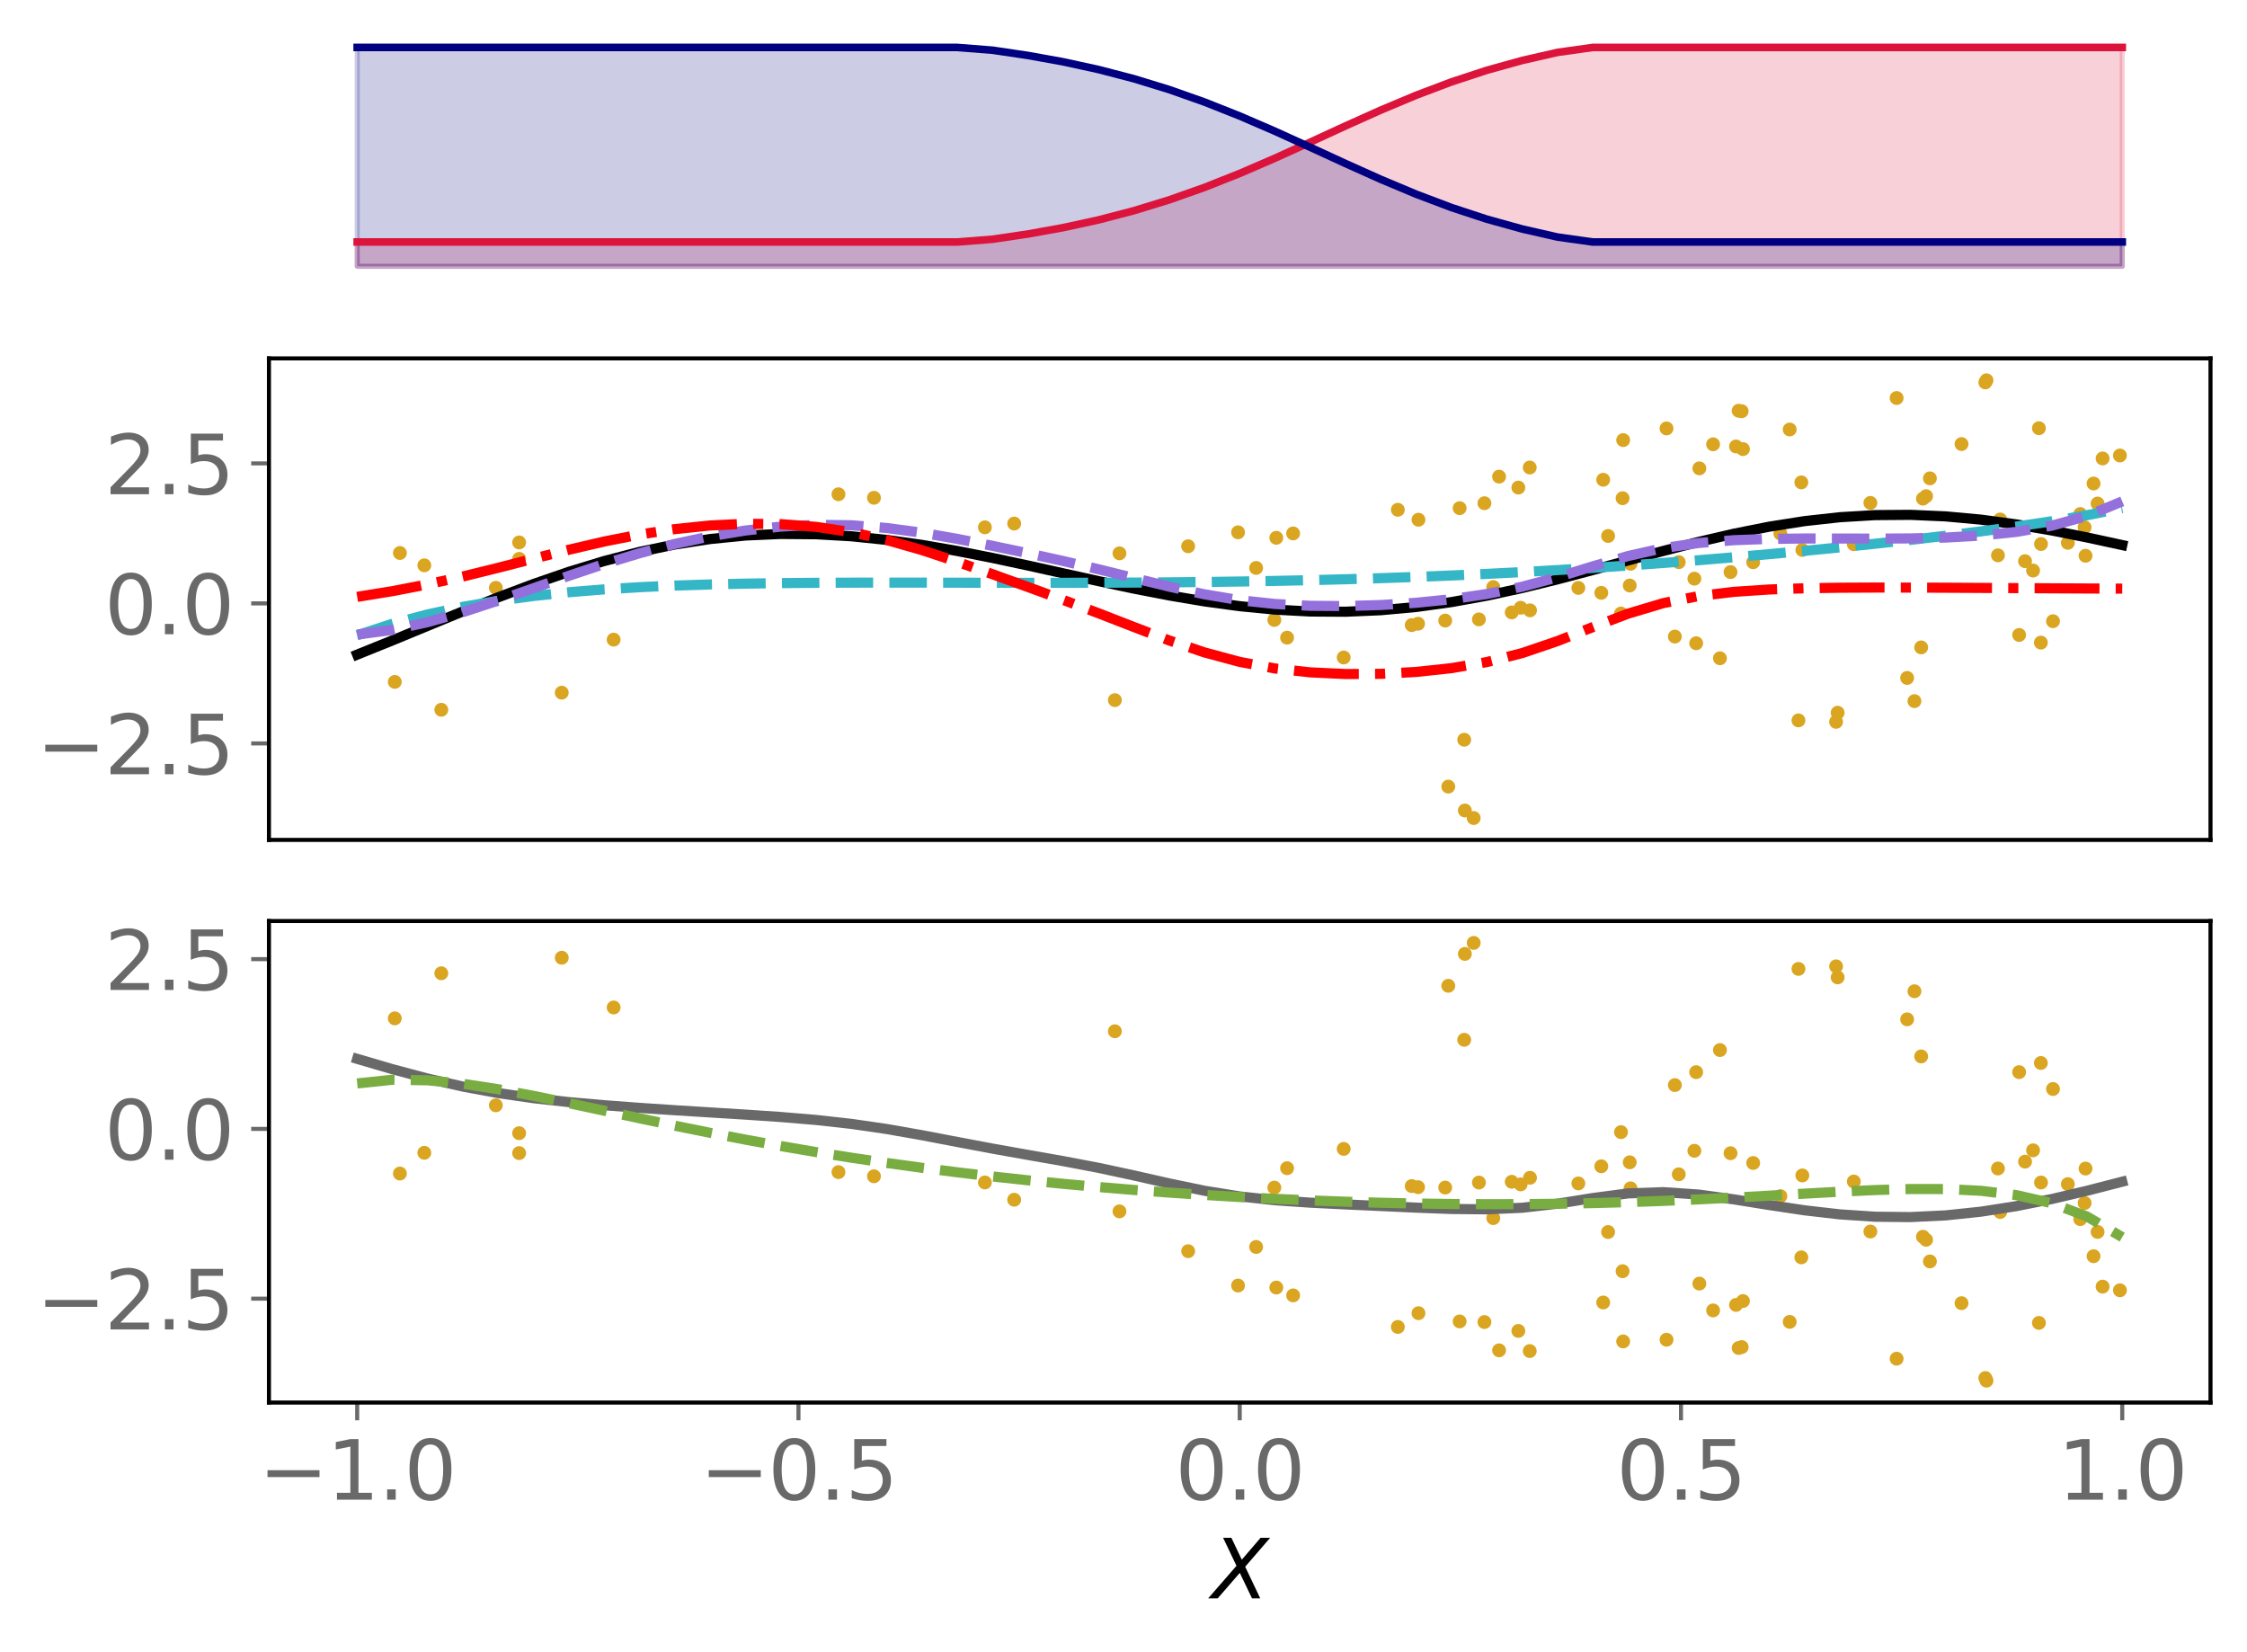 <?xml version="1.0" encoding="utf-8" standalone="no"?>
<!DOCTYPE svg PUBLIC "-//W3C//DTD SVG 1.1//EN"
  "http://www.w3.org/Graphics/SVG/1.1/DTD/svg11.dtd">
<svg xmlns:xlink="http://www.w3.org/1999/xlink" width="443.262pt" height="325.85pt" viewBox="0 0 443.262 325.85" xmlns="http://www.w3.org/2000/svg" version="1.1">
 <defs>
  <style type="text/css">*{stroke-linejoin: round; stroke-linecap: butt}</style>
 </defs>
 <g id="figure_1">
  <g id="patch_1">
   <path d="M 0 325.85 
L 443.262 325.85 
L 443.262 0 
L 0 0 
z
" style="fill: #ffffff"/>
  </g>
  <g id="axes_1">
   <g id="patch_2">
    <path d="M 53.053 54.696 
L 436.062 54.696 
L 436.062 7.2 
L 53.053 7.2 
z
" style="fill: #ffffff"/>
   </g>
   <g id="PolyCollection_1">
    <defs>
     <path id="mbc6ccaf69f" d="M 70.462 -273.313 
L 70.462 -278.11 
L 77.426 -278.11 
L 84.39 -278.11 
L 91.353 -278.11 
L 98.317 -278.11 
L 105.281 -278.11 
L 112.245 -278.11 
L 119.209 -278.11 
L 126.173 -278.11 
L 133.136 -278.11 
L 140.1 -278.11 
L 147.064 -278.11 
L 154.028 -278.11 
L 160.992 -278.11 
L 167.956 -278.11 
L 174.919 -278.11 
L 181.883 -278.11 
L 188.847 -278.11 
L 195.811 -278.658 
L 202.775 -279.69 
L 209.738 -280.947 
L 216.702 -282.466 
L 223.666 -284.281 
L 230.63 -286.416 
L 237.594 -288.875 
L 244.558 -291.638 
L 251.521 -294.647 
L 258.485 -297.813 
L 265.449 -301.02 
L 272.413 -304.142 
L 279.377 -307.064 
L 286.34 -309.696 
L 293.304 -311.987 
L 300.268 -313.921 
L 307.232 -315.512 
L 314.196 -316.491 
L 321.159 -316.491 
L 328.123 -316.491 
L 335.087 -316.491 
L 342.051 -316.491 
L 349.015 -316.491 
L 355.979 -316.491 
L 362.942 -316.491 
L 369.906 -316.491 
L 376.87 -316.491 
L 383.834 -316.491 
L 390.798 -316.491 
L 397.762 -316.491 
L 404.725 -316.491 
L 411.689 -316.491 
L 418.653 -316.491 
L 418.653 -273.313 
L 418.653 -273.313 
L 411.689 -273.313 
L 404.725 -273.313 
L 397.762 -273.313 
L 390.798 -273.313 
L 383.834 -273.313 
L 376.87 -273.313 
L 369.906 -273.313 
L 362.942 -273.313 
L 355.979 -273.313 
L 349.015 -273.313 
L 342.051 -273.313 
L 335.087 -273.313 
L 328.123 -273.313 
L 321.159 -273.313 
L 314.196 -273.313 
L 307.232 -273.313 
L 300.268 -273.313 
L 293.304 -273.313 
L 286.34 -273.313 
L 279.377 -273.313 
L 272.413 -273.313 
L 265.449 -273.313 
L 258.485 -273.313 
L 251.521 -273.313 
L 244.558 -273.313 
L 237.594 -273.313 
L 230.63 -273.313 
L 223.666 -273.313 
L 216.702 -273.313 
L 209.738 -273.313 
L 202.775 -273.313 
L 195.811 -273.313 
L 188.847 -273.313 
L 181.883 -273.313 
L 174.919 -273.313 
L 167.956 -273.313 
L 160.992 -273.313 
L 154.028 -273.313 
L 147.064 -273.313 
L 140.1 -273.313 
L 133.136 -273.313 
L 126.173 -273.313 
L 119.209 -273.313 
L 112.245 -273.313 
L 105.281 -273.313 
L 98.317 -273.313 
L 91.353 -273.313 
L 84.39 -273.313 
L 77.426 -273.313 
L 70.462 -273.313 
z
" style="stroke: #dc143c; stroke-opacity: 0.2"/>
    </defs>
    <g clip-path="url(#p973a7cc27e)">
     <use xlink:href="#mbc6ccaf69f" x="0" y="325.85" style="fill: #dc143c; fill-opacity: 0.2; stroke: #dc143c; stroke-opacity: 0.2"/>
    </g>
   </g>
   <g id="PolyCollection_2">
    <defs>
     <path id="me3314b5af0" d="M 70.462 -273.313 
L 70.462 -316.491 
L 77.426 -316.491 
L 84.39 -316.491 
L 91.353 -316.491 
L 98.317 -316.491 
L 105.281 -316.491 
L 112.245 -316.491 
L 119.209 -316.491 
L 126.173 -316.491 
L 133.136 -316.491 
L 140.1 -316.491 
L 147.064 -316.491 
L 154.028 -316.491 
L 160.992 -316.491 
L 167.956 -316.491 
L 174.919 -316.491 
L 181.883 -316.491 
L 188.847 -316.491 
L 195.811 -315.943 
L 202.775 -314.911 
L 209.738 -313.655 
L 216.702 -312.136 
L 223.666 -310.321 
L 230.63 -308.186 
L 237.594 -305.726 
L 244.558 -302.964 
L 251.521 -299.955 
L 258.485 -296.788 
L 265.449 -293.582 
L 272.413 -290.459 
L 279.377 -287.538 
L 286.34 -284.905 
L 293.304 -282.614 
L 300.268 -280.681 
L 307.232 -279.09 
L 314.196 -278.11 
L 321.159 -278.11 
L 328.123 -278.11 
L 335.087 -278.11 
L 342.051 -278.11 
L 349.015 -278.11 
L 355.979 -278.11 
L 362.942 -278.11 
L 369.906 -278.11 
L 376.87 -278.11 
L 383.834 -278.11 
L 390.798 -278.11 
L 397.762 -278.11 
L 404.725 -278.11 
L 411.689 -278.11 
L 418.653 -278.11 
L 418.653 -273.313 
L 418.653 -273.313 
L 411.689 -273.313 
L 404.725 -273.313 
L 397.762 -273.313 
L 390.798 -273.313 
L 383.834 -273.313 
L 376.87 -273.313 
L 369.906 -273.313 
L 362.942 -273.313 
L 355.979 -273.313 
L 349.015 -273.313 
L 342.051 -273.313 
L 335.087 -273.313 
L 328.123 -273.313 
L 321.159 -273.313 
L 314.196 -273.313 
L 307.232 -273.313 
L 300.268 -273.313 
L 293.304 -273.313 
L 286.34 -273.313 
L 279.377 -273.313 
L 272.413 -273.313 
L 265.449 -273.313 
L 258.485 -273.313 
L 251.521 -273.313 
L 244.558 -273.313 
L 237.594 -273.313 
L 230.63 -273.313 
L 223.666 -273.313 
L 216.702 -273.313 
L 209.738 -273.313 
L 202.775 -273.313 
L 195.811 -273.313 
L 188.847 -273.313 
L 181.883 -273.313 
L 174.919 -273.313 
L 167.956 -273.313 
L 160.992 -273.313 
L 154.028 -273.313 
L 147.064 -273.313 
L 140.1 -273.313 
L 133.136 -273.313 
L 126.173 -273.313 
L 119.209 -273.313 
L 112.245 -273.313 
L 105.281 -273.313 
L 98.317 -273.313 
L 91.353 -273.313 
L 84.39 -273.313 
L 77.426 -273.313 
L 70.462 -273.313 
z
" style="stroke: #000080; stroke-opacity: 0.2"/>
    </defs>
    <g clip-path="url(#p973a7cc27e)">
     <use xlink:href="#me3314b5af0" x="0" y="325.85" style="fill: #000080; fill-opacity: 0.2; stroke: #000080; stroke-opacity: 0.2"/>
    </g>
   </g>
   <g id="matplotlib.axis_1"/>
   <g id="matplotlib.axis_2"/>
   <g id="line2d_1">
    <path d="M 70.462 47.74 
L 77.426 47.74 
L 84.39 47.74 
L 91.353 47.74 
L 98.317 47.74 
L 105.281 47.74 
L 112.245 47.74 
L 119.209 47.74 
L 126.173 47.74 
L 133.136 47.74 
L 140.1 47.74 
L 147.064 47.74 
L 154.028 47.74 
L 160.992 47.74 
L 167.956 47.74 
L 174.919 47.74 
L 181.883 47.74 
L 188.847 47.74 
L 195.811 47.192 
L 202.775 46.16 
L 209.738 44.903 
L 216.702 43.384 
L 223.666 41.569 
L 230.63 39.434 
L 237.594 36.975 
L 244.558 34.212 
L 251.521 31.203 
L 258.485 28.037 
L 265.449 24.83 
L 272.413 21.708 
L 279.377 18.786 
L 286.34 16.154 
L 293.304 13.863 
L 300.268 11.929 
L 307.232 10.338 
L 314.196 9.359 
L 321.159 9.359 
L 328.123 9.359 
L 335.087 9.359 
L 342.051 9.359 
L 349.015 9.359 
L 355.979 9.359 
L 362.942 9.359 
L 369.906 9.359 
L 376.87 9.359 
L 383.834 9.359 
L 390.798 9.359 
L 397.762 9.359 
L 404.725 9.359 
L 411.689 9.359 
L 418.653 9.359 
" clip-path="url(#p973a7cc27e)" style="fill: none; stroke: #dc143c; stroke-width: 1.5; stroke-linecap: square"/>
   </g>
   <g id="line2d_2">
    <path d="M 70.462 9.359 
L 77.426 9.359 
L 84.39 9.359 
L 91.353 9.359 
L 98.317 9.359 
L 105.281 9.359 
L 112.245 9.359 
L 119.209 9.359 
L 126.173 9.359 
L 133.136 9.359 
L 140.1 9.359 
L 147.064 9.359 
L 154.028 9.359 
L 160.992 9.359 
L 167.956 9.359 
L 174.919 9.359 
L 181.883 9.359 
L 188.847 9.359 
L 195.811 9.907 
L 202.775 10.939 
L 209.738 12.195 
L 216.702 13.714 
L 223.666 15.529 
L 230.63 17.664 
L 237.594 20.124 
L 244.558 22.886 
L 251.521 25.895 
L 258.485 29.062 
L 265.449 32.268 
L 272.413 35.391 
L 279.377 38.312 
L 286.34 40.945 
L 293.304 43.236 
L 300.268 45.169 
L 307.232 46.76 
L 314.196 47.74 
L 321.159 47.74 
L 328.123 47.74 
L 335.087 47.74 
L 342.051 47.74 
L 349.015 47.74 
L 355.979 47.74 
L 362.942 47.74 
L 369.906 47.74 
L 376.87 47.74 
L 383.834 47.74 
L 390.798 47.74 
L 397.762 47.74 
L 404.725 47.74 
L 411.689 47.74 
L 418.653 47.74 
" clip-path="url(#p973a7cc27e)" style="fill: none; stroke: #000080; stroke-width: 1.5; stroke-linecap: square"/>
   </g>
  </g>
  <g id="axes_2">
   <g id="patch_3">
    <path d="M 53.053 165.688 
L 436.062 165.688 
L 436.062 70.696 
L 53.053 70.696 
z
" style="fill: #ffffff"/>
   </g>
   <g id="PathCollection_1">
    <defs>
     <path id="m25619e56e5" d="M 0 0.866 
C 0.23 0.866 0.45 0.775 0.612 0.612 
C 0.775 0.45 0.866 0.23 0.866 0 
C 0.866 -0.23 0.775 -0.45 0.612 -0.612 
C 0.45 -0.775 0.23 -0.866 0 -0.866 
C -0.23 -0.866 -0.45 -0.775 -0.612 -0.612 
C -0.775 -0.45 -0.866 -0.23 -0.866 0 
C -0.866 0.23 -0.775 0.45 -0.612 0.612 
C -0.45 0.775 -0.23 0.866 0 0.866 
z
" style="stroke: #daa520"/>
    </defs>
    <g clip-path="url(#pede94702d0)">
     <use xlink:href="#m25619e56e5" x="343.833" y="88.59" style="fill: #daa520; stroke: #daa520"/>
     <use xlink:href="#m25619e56e5" x="295.721" y="94.024" style="fill: #daa520; stroke: #daa520"/>
     <use xlink:href="#m25619e56e5" x="288.842" y="145.927" style="fill: #daa520; stroke: #daa520"/>
     <use xlink:href="#m25619e56e5" x="341.378" y="112.851" style="fill: #daa520; stroke: #daa520"/>
     <use xlink:href="#m25619e56e5" x="321.494" y="115.505" style="fill: #daa520; stroke: #daa520"/>
     <use xlink:href="#m25619e56e5" x="334.245" y="114.153" style="fill: #daa520; stroke: #daa520"/>
     <use xlink:href="#m25619e56e5" x="251.774" y="106.09" style="fill: #daa520; stroke: #daa520"/>
     <use xlink:href="#m25619e56e5" x="362.202" y="142.397" style="fill: #daa520; stroke: #daa520"/>
     <use xlink:href="#m25619e56e5" x="102.41" y="110.246" style="fill: #daa520; stroke: #daa520"/>
     <use xlink:href="#m25619e56e5" x="355.543" y="108.485" style="fill: #daa520; stroke: #daa520"/>
     <use xlink:href="#m25619e56e5" x="374.144" y="78.515" style="fill: #daa520; stroke: #daa520"/>
     <use xlink:href="#m25619e56e5" x="380.709" y="94.361" style="fill: #daa520; stroke: #daa520"/>
     <use xlink:href="#m25619e56e5" x="402.627" y="107.318" style="fill: #daa520; stroke: #daa520"/>
     <use xlink:href="#m25619e56e5" x="335.231" y="92.388" style="fill: #daa520; stroke: #daa520"/>
     <use xlink:href="#m25619e56e5" x="365.695" y="107.354" style="fill: #daa520; stroke: #daa520"/>
     <use xlink:href="#m25619e56e5" x="339.286" y="129.853" style="fill: #daa520; stroke: #daa520"/>
     <use xlink:href="#m25619e56e5" x="278.487" y="123.313" style="fill: #daa520; stroke: #daa520"/>
     <use xlink:href="#m25619e56e5" x="172.409" y="98.198" style="fill: #daa520; stroke: #daa520"/>
     <use xlink:href="#m25619e56e5" x="394.132" y="109.55" style="fill: #daa520; stroke: #daa520"/>
     <use xlink:href="#m25619e56e5" x="345.846" y="110.914" style="fill: #daa520; stroke: #daa520"/>
     <use xlink:href="#m25619e56e5" x="110.816" y="136.642" style="fill: #daa520; stroke: #daa520"/>
     <use xlink:href="#m25619e56e5" x="376.217" y="133.734" style="fill: #daa520; stroke: #daa520"/>
     <use xlink:href="#m25619e56e5" x="362.508" y="140.598" style="fill: #daa520; stroke: #daa520"/>
     <use xlink:href="#m25619e56e5" x="413.788" y="99.334" style="fill: #daa520; stroke: #daa520"/>
     <use xlink:href="#m25619e56e5" x="77.88" y="134.515" style="fill: #daa520; stroke: #daa520"/>
     <use xlink:href="#m25619e56e5" x="320.083" y="98.28" style="fill: #daa520; stroke: #daa520"/>
     <use xlink:href="#m25619e56e5" x="402.598" y="126.766" style="fill: #daa520; stroke: #daa520"/>
     <use xlink:href="#m25619e56e5" x="315.886" y="116.946" style="fill: #daa520; stroke: #daa520"/>
     <use xlink:href="#m25619e56e5" x="285.094" y="122.42" style="fill: #daa520; stroke: #daa520"/>
     <use xlink:href="#m25619e56e5" x="368.966" y="99.205" style="fill: #daa520; stroke: #daa520"/>
     <use xlink:href="#m25619e56e5" x="299.521" y="96.182" style="fill: #daa520; stroke: #daa520"/>
     <use xlink:href="#m25619e56e5" x="279.738" y="123.04" style="fill: #daa520; stroke: #daa520"/>
     <use xlink:href="#m25619e56e5" x="328.751" y="84.516" style="fill: #daa520; stroke: #daa520"/>
     <use xlink:href="#m25619e56e5" x="337.939" y="87.646" style="fill: #daa520; stroke: #daa520"/>
     <use xlink:href="#m25619e56e5" x="334.6" y="126.891" style="fill: #daa520; stroke: #daa520"/>
     <use xlink:href="#m25619e56e5" x="402.215" y="84.473" style="fill: #daa520; stroke: #daa520"/>
     <use xlink:href="#m25619e56e5" x="343.581" y="81.121" style="fill: #daa520; stroke: #daa520"/>
     <use xlink:href="#m25619e56e5" x="342.462" y="88.072" style="fill: #daa520; stroke: #daa520"/>
     <use xlink:href="#m25619e56e5" x="379.336" y="98.368" style="fill: #daa520; stroke: #daa520"/>
     <use xlink:href="#m25619e56e5" x="351.212" y="105.248" style="fill: #daa520; stroke: #daa520"/>
     <use xlink:href="#m25619e56e5" x="234.384" y="107.761" style="fill: #daa520; stroke: #daa520"/>
     <use xlink:href="#m25619e56e5" x="253.901" y="125.789" style="fill: #daa520; stroke: #daa520"/>
     <use xlink:href="#m25619e56e5" x="414.775" y="90.437" style="fill: #daa520; stroke: #daa520"/>
     <use xlink:href="#m25619e56e5" x="255.093" y="105.229" style="fill: #daa520; stroke: #daa520"/>
     <use xlink:href="#m25619e56e5" x="342.978" y="81.023" style="fill: #daa520; stroke: #daa520"/>
     <use xlink:href="#m25619e56e5" x="83.703" y="111.52" style="fill: #daa520; stroke: #daa520"/>
     <use xlink:href="#m25619e56e5" x="200.067" y="103.284" style="fill: #daa520; stroke: #daa520"/>
     <use xlink:href="#m25619e56e5" x="220.836" y="109.156" style="fill: #daa520; stroke: #daa520"/>
     <use xlink:href="#m25619e56e5" x="102.41" y="107.005" style="fill: #daa520; stroke: #daa520"/>
     <use xlink:href="#m25619e56e5" x="331.168" y="110.894" style="fill: #daa520; stroke: #daa520"/>
     <use xlink:href="#m25619e56e5" x="299.98" y="119.892" style="fill: #daa520; stroke: #daa520"/>
     <use xlink:href="#m25619e56e5" x="410.37" y="101.397" style="fill: #daa520; stroke: #daa520"/>
     <use xlink:href="#m25619e56e5" x="78.889" y="109.086" style="fill: #daa520; stroke: #daa520"/>
     <use xlink:href="#m25619e56e5" x="97.814" y="115.96" style="fill: #daa520; stroke: #daa520"/>
     <use xlink:href="#m25619e56e5" x="378.986" y="127.71" style="fill: #daa520; stroke: #daa520"/>
     <use xlink:href="#m25619e56e5" x="87.053" y="140.016" style="fill: #daa520; stroke: #daa520"/>
     <use xlink:href="#m25619e56e5" x="287.941" y="100.244" style="fill: #daa520; stroke: #daa520"/>
     <use xlink:href="#m25619e56e5" x="298.217" y="120.811" style="fill: #daa520; stroke: #daa520"/>
     <use xlink:href="#m25619e56e5" x="292.831" y="99.269" style="fill: #daa520; stroke: #daa520"/>
     <use xlink:href="#m25619e56e5" x="354.778" y="142.108" style="fill: #daa520; stroke: #daa520"/>
     <use xlink:href="#m25619e56e5" x="247.793" y="112.033" style="fill: #daa520; stroke: #daa520"/>
     <use xlink:href="#m25619e56e5" x="404.991" y="122.545" style="fill: #daa520; stroke: #daa520"/>
     <use xlink:href="#m25619e56e5" x="355.343" y="95.158" style="fill: #daa520; stroke: #daa520"/>
     <use xlink:href="#m25619e56e5" x="418.191" y="89.854" style="fill: #daa520; stroke: #daa520"/>
     <use xlink:href="#m25619e56e5" x="285.7" y="155.172" style="fill: #daa520; stroke: #daa520"/>
     <use xlink:href="#m25619e56e5" x="311.357" y="115.978" style="fill: #daa520; stroke: #daa520"/>
     <use xlink:href="#m25619e56e5" x="275.75" y="100.563" style="fill: #daa520; stroke: #daa520"/>
     <use xlink:href="#m25619e56e5" x="316.26" y="94.639" style="fill: #daa520; stroke: #daa520"/>
     <use xlink:href="#m25619e56e5" x="321.651" y="111.213" style="fill: #daa520; stroke: #daa520"/>
     <use xlink:href="#m25619e56e5" x="244.231" y="105.005" style="fill: #daa520; stroke: #daa520"/>
     <use xlink:href="#m25619e56e5" x="320.199" y="86.816" style="fill: #daa520; stroke: #daa520"/>
     <use xlink:href="#m25619e56e5" x="219.931" y="138.112" style="fill: #daa520; stroke: #daa520"/>
     <use xlink:href="#m25619e56e5" x="391.871" y="75.014" style="fill: #daa520; stroke: #daa520"/>
     <use xlink:href="#m25619e56e5" x="411.227" y="104.024" style="fill: #daa520; stroke: #daa520"/>
     <use xlink:href="#m25619e56e5" x="290.712" y="161.37" style="fill: #daa520; stroke: #daa520"/>
     <use xlink:href="#m25619e56e5" x="330.397" y="125.573" style="fill: #daa520; stroke: #daa520"/>
     <use xlink:href="#m25619e56e5" x="411.41" y="109.632" style="fill: #daa520; stroke: #daa520"/>
     <use xlink:href="#m25619e56e5" x="288.971" y="159.883" style="fill: #daa520; stroke: #daa520"/>
     <use xlink:href="#m25619e56e5" x="394.58" y="102.477" style="fill: #daa520; stroke: #daa520"/>
     <use xlink:href="#m25619e56e5" x="301.824" y="120.399" style="fill: #daa520; stroke: #daa520"/>
     <use xlink:href="#m25619e56e5" x="412.99" y="95.381" style="fill: #daa520; stroke: #daa520"/>
     <use xlink:href="#m25619e56e5" x="251.386" y="122.294" style="fill: #daa520; stroke: #daa520"/>
     <use xlink:href="#m25619e56e5" x="386.945" y="87.598" style="fill: #daa520; stroke: #daa520"/>
     <use xlink:href="#m25619e56e5" x="398.312" y="125.254" style="fill: #daa520; stroke: #daa520"/>
     <use xlink:href="#m25619e56e5" x="401.059" y="112.547" style="fill: #daa520; stroke: #daa520"/>
     <use xlink:href="#m25619e56e5" x="407.923" y="107.081" style="fill: #daa520; stroke: #daa520"/>
     <use xlink:href="#m25619e56e5" x="317.226" y="105.728" style="fill: #daa520; stroke: #daa520"/>
     <use xlink:href="#m25619e56e5" x="294.575" y="115.81" style="fill: #daa520; stroke: #daa520"/>
     <use xlink:href="#m25619e56e5" x="301.77" y="92.224" style="fill: #daa520; stroke: #daa520"/>
     <use xlink:href="#m25619e56e5" x="319.771" y="121.024" style="fill: #daa520; stroke: #daa520"/>
     <use xlink:href="#m25619e56e5" x="353.049" y="84.727" style="fill: #daa520; stroke: #daa520"/>
     <use xlink:href="#m25619e56e5" x="165.403" y="97.5" style="fill: #daa520; stroke: #daa520"/>
     <use xlink:href="#m25619e56e5" x="279.819" y="102.527" style="fill: #daa520; stroke: #daa520"/>
     <use xlink:href="#m25619e56e5" x="194.29" y="104.023" style="fill: #daa520; stroke: #daa520"/>
     <use xlink:href="#m25619e56e5" x="391.642" y="75.44" style="fill: #daa520; stroke: #daa520"/>
     <use xlink:href="#m25619e56e5" x="377.659" y="138.31" style="fill: #daa520; stroke: #daa520"/>
     <use xlink:href="#m25619e56e5" x="379.957" y="97.879" style="fill: #daa520; stroke: #daa520"/>
     <use xlink:href="#m25619e56e5" x="265.068" y="129.699" style="fill: #daa520; stroke: #daa520"/>
     <use xlink:href="#m25619e56e5" x="399.476" y="110.699" style="fill: #daa520; stroke: #daa520"/>
     <use xlink:href="#m25619e56e5" x="121.053" y="126.182" style="fill: #daa520; stroke: #daa520"/>
     <use xlink:href="#m25619e56e5" x="291.744" y="122.185" style="fill: #daa520; stroke: #daa520"/>
    </g>
   </g>
   <g id="matplotlib.axis_3"/>
   <g id="matplotlib.axis_4">
    <g id="ytick_1">
     <g id="line2d_3">
      <defs>
       <path id="mf2025d0e15" d="M 0 0 
L -3.5 0 
" style="stroke: #696969; stroke-width: 0.8"/>
      </defs>
      <g>
       <use xlink:href="#mf2025d0e15" x="53.053" y="146.652" style="fill: #696969; stroke: #696969; stroke-width: 0.8"/>
      </g>
     </g>
     <g id="text_1">
      <!-- −2.5 -->
      <g style="fill: #696969" transform="translate(7.2 152.731) scale(0.16 -0.16)">
       <defs>
        <path id="DejaVuSans-2212" d="M 678 2272 
L 4684 2272 
L 4684 1741 
L 678 1741 
L 678 2272 
z
" transform="scale(0.016)"/>
        <path id="DejaVuSans-32" d="M 1228 531 
L 3431 531 
L 3431 0 
L 469 0 
L 469 531 
Q 828 903 1448 1529 
Q 2069 2156 2228 2338 
Q 2531 2678 2651 2914 
Q 2772 3150 2772 3378 
Q 2772 3750 2511 3984 
Q 2250 4219 1831 4219 
Q 1534 4219 1204 4116 
Q 875 4013 500 3803 
L 500 4441 
Q 881 4594 1212 4672 
Q 1544 4750 1819 4750 
Q 2544 4750 2975 4387 
Q 3406 4025 3406 3419 
Q 3406 3131 3298 2873 
Q 3191 2616 2906 2266 
Q 2828 2175 2409 1742 
Q 1991 1309 1228 531 
z
" transform="scale(0.016)"/>
        <path id="DejaVuSans-2e" d="M 684 794 
L 1344 794 
L 1344 0 
L 684 0 
L 684 794 
z
" transform="scale(0.016)"/>
        <path id="DejaVuSans-35" d="M 691 4666 
L 3169 4666 
L 3169 4134 
L 1269 4134 
L 1269 2991 
Q 1406 3038 1543 3061 
Q 1681 3084 1819 3084 
Q 2600 3084 3056 2656 
Q 3513 2228 3513 1497 
Q 3513 744 3044 326 
Q 2575 -91 1722 -91 
Q 1428 -91 1123 -41 
Q 819 9 494 109 
L 494 744 
Q 775 591 1075 516 
Q 1375 441 1709 441 
Q 2250 441 2565 725 
Q 2881 1009 2881 1497 
Q 2881 1984 2565 2268 
Q 2250 2553 1709 2553 
Q 1456 2553 1204 2497 
Q 953 2441 691 2322 
L 691 4666 
z
" transform="scale(0.016)"/>
       </defs>
       <use xlink:href="#DejaVuSans-2212"/>
       <use xlink:href="#DejaVuSans-32" x="83.789"/>
       <use xlink:href="#DejaVuSans-2e" x="147.412"/>
       <use xlink:href="#DejaVuSans-35" x="179.199"/>
      </g>
     </g>
    </g>
    <g id="ytick_2">
     <g id="line2d_4">
      <g>
       <use xlink:href="#mf2025d0e15" x="53.053" y="119.032" style="fill: #696969; stroke: #696969; stroke-width: 0.8"/>
      </g>
     </g>
     <g id="text_2">
      <!-- 0.0 -->
      <g style="fill: #696969" transform="translate(20.608 125.111) scale(0.16 -0.16)">
       <defs>
        <path id="DejaVuSans-30" d="M 2034 4250 
Q 1547 4250 1301 3770 
Q 1056 3291 1056 2328 
Q 1056 1369 1301 889 
Q 1547 409 2034 409 
Q 2525 409 2770 889 
Q 3016 1369 3016 2328 
Q 3016 3291 2770 3770 
Q 2525 4250 2034 4250 
z
M 2034 4750 
Q 2819 4750 3233 4129 
Q 3647 3509 3647 2328 
Q 3647 1150 3233 529 
Q 2819 -91 2034 -91 
Q 1250 -91 836 529 
Q 422 1150 422 2328 
Q 422 3509 836 4129 
Q 1250 4750 2034 4750 
z
" transform="scale(0.016)"/>
       </defs>
       <use xlink:href="#DejaVuSans-30"/>
       <use xlink:href="#DejaVuSans-2e" x="63.623"/>
       <use xlink:href="#DejaVuSans-30" x="95.41"/>
      </g>
     </g>
    </g>
    <g id="ytick_3">
     <g id="line2d_5">
      <g>
       <use xlink:href="#mf2025d0e15" x="53.053" y="91.412" style="fill: #696969; stroke: #696969; stroke-width: 0.8"/>
      </g>
     </g>
     <g id="text_3">
      <!-- 2.5 -->
      <g style="fill: #696969" transform="translate(20.608 97.491) scale(0.16 -0.16)">
       <use xlink:href="#DejaVuSans-32"/>
       <use xlink:href="#DejaVuSans-2e" x="63.623"/>
       <use xlink:href="#DejaVuSans-35" x="95.41"/>
      </g>
     </g>
    </g>
   </g>
   <g id="line2d_6">
    <path d="M 70.462 129.134 
L 77.426 126.323 
L 84.39 123.45 
L 91.353 120.589 
L 98.317 117.815 
L 105.281 115.195 
L 112.245 112.795 
L 119.209 110.669 
L 126.173 108.863 
L 133.136 107.41 
L 140.1 106.333 
L 147.064 105.64 
L 154.028 105.33 
L 160.992 105.389 
L 167.956 105.791 
L 174.919 106.505 
L 181.883 107.488 
L 188.847 108.694 
L 195.811 110.068 
L 202.775 111.557 
L 209.738 113.099 
L 216.702 114.637 
L 223.666 116.11 
L 230.63 117.461 
L 237.594 118.634 
L 244.558 119.581 
L 251.521 120.258 
L 258.485 120.63 
L 265.449 120.673 
L 272.413 120.374 
L 279.377 119.736 
L 286.34 118.772 
L 293.304 117.513 
L 300.268 116.002 
L 307.232 114.294 
L 314.196 112.456 
L 321.159 110.559 
L 328.123 108.681 
L 335.087 106.897 
L 342.051 105.281 
L 349.015 103.897 
L 355.979 102.8 
L 362.942 102.03 
L 369.906 101.614 
L 376.87 101.562 
L 383.834 101.867 
L 390.798 102.508 
L 397.762 103.447 
L 404.725 104.637 
L 411.689 106.019 
L 418.653 107.527 
" clip-path="url(#pede94702d0)" style="fill: none; stroke: #000000; stroke-width: 2; stroke-linecap: square"/>
   </g>
   <g id="line2d_7">
    <path d="M 70.462 125.321 
L 77.426 123.045 
L 84.39 121.193 
L 91.353 119.7 
L 98.317 118.507 
L 105.281 117.564 
L 112.245 116.828 
L 119.209 116.261 
L 126.173 115.833 
L 133.136 115.516 
L 140.1 115.289 
L 147.064 115.132 
L 154.028 115.03 
L 160.992 114.97 
L 167.956 114.941 
L 174.919 114.932 
L 181.883 114.937 
L 188.847 114.949 
L 195.811 114.961 
L 202.775 114.969 
L 209.738 114.968 
L 216.702 114.955 
L 223.666 114.926 
L 230.63 114.878 
L 237.594 114.809 
L 244.558 114.715 
L 251.521 114.595 
L 258.485 114.446 
L 265.449 114.266 
L 272.413 114.054 
L 279.377 113.808 
L 286.34 113.527 
L 293.304 113.209 
L 300.268 112.854 
L 307.232 112.461 
L 314.196 112.03 
L 321.159 111.561 
L 328.123 111.055 
L 335.087 110.511 
L 342.051 109.931 
L 349.015 109.316 
L 355.979 108.666 
L 362.942 107.981 
L 369.906 107.259 
L 376.87 106.497 
L 383.834 105.688 
L 390.798 104.82 
L 397.762 103.876 
L 404.725 102.829 
L 411.689 101.639 
L 418.653 100.253 
" clip-path="url(#pede94702d0)" style="fill: none; stroke-dasharray: 7.4,3.2; stroke-dashoffset: 0; stroke: #34b6c6; stroke-width: 2"/>
   </g>
   <g id="line2d_8">
    <path d="M 70.462 125.176 
L 77.426 124.255 
L 84.39 122.722 
L 91.353 120.739 
L 98.317 118.458 
L 105.281 116.023 
L 112.245 113.578 
L 119.209 111.248 
L 126.173 109.135 
L 133.136 107.305 
L 140.1 105.801 
L 147.064 104.651 
L 154.028 103.883 
L 160.992 103.528 
L 167.956 103.618 
L 174.919 104.155 
L 181.883 105.085 
L 188.847 106.302 
L 195.811 107.681 
L 202.775 109.141 
L 209.738 110.672 
L 216.702 112.299 
L 223.666 114.016 
L 230.63 115.722 
L 237.594 117.237 
L 244.558 118.399 
L 251.521 119.145 
L 258.485 119.508 
L 265.449 119.557 
L 272.413 119.351 
L 279.377 118.909 
L 286.34 118.206 
L 293.304 117.179 
L 300.268 115.743 
L 307.232 113.87 
L 314.196 111.724 
L 321.159 109.689 
L 328.123 108.122 
L 335.087 107.115 
L 342.051 106.56 
L 349.015 106.306 
L 355.979 106.228 
L 362.942 106.233 
L 369.906 106.25 
L 376.87 106.212 
L 383.834 106.044 
L 390.798 105.657 
L 397.762 104.93 
L 404.725 103.71 
L 411.689 101.79 
L 418.653 98.9 
" clip-path="url(#pede94702d0)" style="fill: none; stroke-dasharray: 7.4,3.2; stroke-dashoffset: 0; stroke: #9370db; stroke-width: 2"/>
   </g>
   <g id="line2d_9">
    <path d="M 70.462 117.74 
L 77.426 116.615 
L 84.39 115.269 
L 91.353 113.714 
L 98.317 111.997 
L 105.281 110.203 
L 112.245 108.439 
L 119.209 106.821 
L 126.173 105.443 
L 133.136 104.374 
L 140.1 103.655 
L 147.064 103.318 
L 154.028 103.398 
L 160.992 103.937 
L 167.956 104.977 
L 174.919 106.526 
L 181.883 108.521 
L 188.847 110.825 
L 195.811 113.282 
L 202.775 115.793 
L 209.738 118.345 
L 216.702 120.977 
L 223.666 123.683 
L 230.63 126.334 
L 237.594 128.699 
L 244.558 130.571 
L 251.521 131.868 
L 258.485 132.636 
L 265.449 132.964 
L 272.413 132.927 
L 279.377 132.552 
L 286.34 131.805 
L 293.304 130.603 
L 300.268 128.837 
L 307.232 126.469 
L 314.196 123.71 
L 321.159 121.058 
L 328.123 118.975 
L 335.087 117.584 
L 342.051 116.751 
L 349.015 116.288 
L 355.979 116.049 
L 362.942 115.941 
L 369.906 115.907 
L 376.87 115.913 
L 383.834 115.941 
L 390.798 115.978 
L 397.762 116.017 
L 404.725 116.055 
L 411.689 116.09 
L 418.653 116.119 
" clip-path="url(#pede94702d0)" style="fill: none; stroke-dasharray: 12.8,3.2,2,3.2; stroke-dashoffset: 0; stroke: #ff0000; stroke-width: 2"/>
   </g>
   <g id="patch_4">
    <path d="M 53.053 165.688 
L 53.053 70.696 
" style="fill: none; stroke: #000000; stroke-width: 0.8; stroke-linejoin: miter; stroke-linecap: square"/>
   </g>
   <g id="patch_5">
    <path d="M 436.062 165.688 
L 436.062 70.696 
" style="fill: none; stroke: #000000; stroke-width: 0.8; stroke-linejoin: miter; stroke-linecap: square"/>
   </g>
   <g id="patch_6">
    <path d="M 53.053 165.688 
L 436.062 165.688 
" style="fill: none; stroke: #000000; stroke-width: 0.8; stroke-linejoin: miter; stroke-linecap: square"/>
   </g>
   <g id="patch_7">
    <path d="M 53.053 70.696 
L 436.062 70.696 
" style="fill: none; stroke: #000000; stroke-width: 0.8; stroke-linejoin: miter; stroke-linecap: square"/>
   </g>
  </g>
  <g id="axes_3">
   <g id="patch_8">
    <path d="M 53.053 276.68 
L 436.062 276.68 
L 436.062 181.688 
L 53.053 181.688 
z
" style="fill: #ffffff"/>
   </g>
   <g id="PathCollection_2">
    <g clip-path="url(#p7a81c21983)">
     <use xlink:href="#m25619e56e5" x="343.833" y="256.654" style="fill: #daa520; stroke: #daa520"/>
     <use xlink:href="#m25619e56e5" x="295.721" y="266.379" style="fill: #daa520; stroke: #daa520"/>
     <use xlink:href="#m25619e56e5" x="288.842" y="205.118" style="fill: #daa520; stroke: #daa520"/>
     <use xlink:href="#m25619e56e5" x="341.378" y="227.494" style="fill: #daa520; stroke: #daa520"/>
     <use xlink:href="#m25619e56e5" x="321.494" y="229.283" style="fill: #daa520; stroke: #daa520"/>
     <use xlink:href="#m25619e56e5" x="334.245" y="227.015" style="fill: #daa520; stroke: #daa520"/>
     <use xlink:href="#m25619e56e5" x="251.774" y="253.989" style="fill: #daa520; stroke: #daa520"/>
     <use xlink:href="#m25619e56e5" x="362.202" y="190.627" style="fill: #daa520; stroke: #daa520"/>
     <use xlink:href="#m25619e56e5" x="102.41" y="223.54" style="fill: #daa520; stroke: #daa520"/>
     <use xlink:href="#m25619e56e5" x="355.543" y="231.875" style="fill: #daa520; stroke: #daa520"/>
     <use xlink:href="#m25619e56e5" x="374.144" y="268.025" style="fill: #daa520; stroke: #daa520"/>
     <use xlink:href="#m25619e56e5" x="380.709" y="248.837" style="fill: #daa520; stroke: #daa520"/>
     <use xlink:href="#m25619e56e5" x="402.627" y="233.271" style="fill: #daa520; stroke: #daa520"/>
     <use xlink:href="#m25619e56e5" x="335.231" y="253.212" style="fill: #daa520; stroke: #daa520"/>
     <use xlink:href="#m25619e56e5" x="365.695" y="233.077" style="fill: #daa520; stroke: #daa520"/>
     <use xlink:href="#m25619e56e5" x="339.286" y="207.143" style="fill: #daa520; stroke: #daa520"/>
     <use xlink:href="#m25619e56e5" x="278.487" y="233.974" style="fill: #daa520; stroke: #daa520"/>
     <use xlink:href="#m25619e56e5" x="172.409" y="232.043" style="fill: #daa520; stroke: #daa520"/>
     <use xlink:href="#m25619e56e5" x="394.132" y="230.507" style="fill: #daa520; stroke: #daa520"/>
     <use xlink:href="#m25619e56e5" x="345.846" y="229.42" style="fill: #daa520; stroke: #daa520"/>
     <use xlink:href="#m25619e56e5" x="110.816" y="188.929" style="fill: #daa520; stroke: #daa520"/>
     <use xlink:href="#m25619e56e5" x="376.217" y="201.084" style="fill: #daa520; stroke: #daa520"/>
     <use xlink:href="#m25619e56e5" x="362.508" y="192.804" style="fill: #daa520; stroke: #daa520"/>
     <use xlink:href="#m25619e56e5" x="413.788" y="243.017" style="fill: #daa520; stroke: #daa520"/>
     <use xlink:href="#m25619e56e5" x="77.88" y="200.892" style="fill: #daa520; stroke: #daa520"/>
     <use xlink:href="#m25619e56e5" x="320.083" y="250.768" style="fill: #daa520; stroke: #daa520"/>
     <use xlink:href="#m25619e56e5" x="402.598" y="209.693" style="fill: #daa520; stroke: #daa520"/>
     <use xlink:href="#m25619e56e5" x="315.886" y="230.073" style="fill: #daa520; stroke: #daa520"/>
     <use xlink:href="#m25619e56e5" x="285.094" y="234.268" style="fill: #daa520; stroke: #daa520"/>
     <use xlink:href="#m25619e56e5" x="368.966" y="242.943" style="fill: #daa520; stroke: #daa520"/>
     <use xlink:href="#m25619e56e5" x="299.521" y="262.546" style="fill: #daa520; stroke: #daa520"/>
     <use xlink:href="#m25619e56e5" x="279.738" y="234.189" style="fill: #daa520; stroke: #daa520"/>
     <use xlink:href="#m25619e56e5" x="328.751" y="264.284" style="fill: #daa520; stroke: #daa520"/>
     <use xlink:href="#m25619e56e5" x="337.939" y="258.505" style="fill: #daa520; stroke: #daa520"/>
     <use xlink:href="#m25619e56e5" x="334.6" y="211.502" style="fill: #daa520; stroke: #daa520"/>
     <use xlink:href="#m25619e56e5" x="402.215" y="260.965" style="fill: #daa520; stroke: #daa520"/>
     <use xlink:href="#m25619e56e5" x="343.581" y="265.734" style="fill: #daa520; stroke: #daa520"/>
     <use xlink:href="#m25619e56e5" x="342.462" y="257.418" style="fill: #daa520; stroke: #daa520"/>
     <use xlink:href="#m25619e56e5" x="379.336" y="243.973" style="fill: #daa520; stroke: #daa520"/>
     <use xlink:href="#m25619e56e5" x="351.212" y="235.962" style="fill: #daa520; stroke: #daa520"/>
     <use xlink:href="#m25619e56e5" x="234.384" y="246.816" style="fill: #daa520; stroke: #daa520"/>
     <use xlink:href="#m25619e56e5" x="253.901" y="230.447" style="fill: #daa520; stroke: #daa520"/>
     <use xlink:href="#m25619e56e5" x="414.775" y="253.808" style="fill: #daa520; stroke: #daa520"/>
     <use xlink:href="#m25619e56e5" x="255.093" y="255.539" style="fill: #daa520; stroke: #daa520"/>
     <use xlink:href="#m25619e56e5" x="342.978" y="265.911" style="fill: #daa520; stroke: #daa520"/>
     <use xlink:href="#m25619e56e5" x="83.703" y="227.409" style="fill: #daa520; stroke: #daa520"/>
     <use xlink:href="#m25619e56e5" x="200.067" y="236.668" style="fill: #daa520; stroke: #daa520"/>
     <use xlink:href="#m25619e56e5" x="220.836" y="238.965" style="fill: #daa520; stroke: #daa520"/>
     <use xlink:href="#m25619e56e5" x="102.41" y="227.469" style="fill: #daa520; stroke: #daa520"/>
     <use xlink:href="#m25619e56e5" x="331.168" y="231.654" style="fill: #daa520; stroke: #daa520"/>
     <use xlink:href="#m25619e56e5" x="299.98" y="233.639" style="fill: #daa520; stroke: #daa520"/>
     <use xlink:href="#m25619e56e5" x="410.37" y="240.498" style="fill: #daa520; stroke: #daa520"/>
     <use xlink:href="#m25619e56e5" x="78.889" y="231.499" style="fill: #daa520; stroke: #daa520"/>
     <use xlink:href="#m25619e56e5" x="97.814" y="218.042" style="fill: #daa520; stroke: #daa520"/>
     <use xlink:href="#m25619e56e5" x="378.986" y="208.397" style="fill: #daa520; stroke: #daa520"/>
     <use xlink:href="#m25619e56e5" x="87.053" y="191.996" style="fill: #daa520; stroke: #daa520"/>
     <use xlink:href="#m25619e56e5" x="287.941" y="260.673" style="fill: #daa520; stroke: #daa520"/>
     <use xlink:href="#m25619e56e5" x="298.217" y="233.129" style="fill: #daa520; stroke: #daa520"/>
     <use xlink:href="#m25619e56e5" x="292.831" y="260.799" style="fill: #daa520; stroke: #daa520"/>
     <use xlink:href="#m25619e56e5" x="354.778" y="191.135" style="fill: #daa520; stroke: #daa520"/>
     <use xlink:href="#m25619e56e5" x="247.793" y="245.983" style="fill: #daa520; stroke: #daa520"/>
     <use xlink:href="#m25619e56e5" x="404.991" y="214.825" style="fill: #daa520; stroke: #daa520"/>
     <use xlink:href="#m25619e56e5" x="355.343" y="248.038" style="fill: #daa520; stroke: #daa520"/>
     <use xlink:href="#m25619e56e5" x="418.191" y="254.532" style="fill: #daa520; stroke: #daa520"/>
     <use xlink:href="#m25619e56e5" x="285.7" y="194.466" style="fill: #daa520; stroke: #daa520"/>
     <use xlink:href="#m25619e56e5" x="311.357" y="233.452" style="fill: #daa520; stroke: #daa520"/>
     <use xlink:href="#m25619e56e5" x="275.75" y="261.763" style="fill: #daa520; stroke: #daa520"/>
     <use xlink:href="#m25619e56e5" x="316.26" y="256.939" style="fill: #daa520; stroke: #daa520"/>
     <use xlink:href="#m25619e56e5" x="321.651" y="234.422" style="fill: #daa520; stroke: #daa520"/>
     <use xlink:href="#m25619e56e5" x="244.231" y="253.595" style="fill: #daa520; stroke: #daa520"/>
     <use xlink:href="#m25619e56e5" x="320.199" y="264.617" style="fill: #daa520; stroke: #daa520"/>
     <use xlink:href="#m25619e56e5" x="219.931" y="203.434" style="fill: #daa520; stroke: #daa520"/>
     <use xlink:href="#m25619e56e5" x="391.871" y="272.362" style="fill: #daa520; stroke: #daa520"/>
     <use xlink:href="#m25619e56e5" x="411.227" y="237.317" style="fill: #daa520; stroke: #daa520"/>
     <use xlink:href="#m25619e56e5" x="290.712" y="186.006" style="fill: #daa520; stroke: #daa520"/>
     <use xlink:href="#m25619e56e5" x="330.397" y="214.054" style="fill: #daa520; stroke: #daa520"/>
     <use xlink:href="#m25619e56e5" x="411.41" y="230.519" style="fill: #daa520; stroke: #daa520"/>
     <use xlink:href="#m25619e56e5" x="288.971" y="188.173" style="fill: #daa520; stroke: #daa520"/>
     <use xlink:href="#m25619e56e5" x="394.58" y="239.085" style="fill: #daa520; stroke: #daa520"/>
     <use xlink:href="#m25619e56e5" x="301.824" y="232.34" style="fill: #daa520; stroke: #daa520"/>
     <use xlink:href="#m25619e56e5" x="412.99" y="247.806" style="fill: #daa520; stroke: #daa520"/>
     <use xlink:href="#m25619e56e5" x="251.386" y="234.275" style="fill: #daa520; stroke: #daa520"/>
     <use xlink:href="#m25619e56e5" x="386.945" y="257.073" style="fill: #daa520; stroke: #daa520"/>
     <use xlink:href="#m25619e56e5" x="398.312" y="211.497" style="fill: #daa520; stroke: #daa520"/>
     <use xlink:href="#m25619e56e5" x="401.059" y="226.921" style="fill: #daa520; stroke: #daa520"/>
     <use xlink:href="#m25619e56e5" x="407.923" y="233.592" style="fill: #daa520; stroke: #daa520"/>
     <use xlink:href="#m25619e56e5" x="317.226" y="243.037" style="fill: #daa520; stroke: #daa520"/>
     <use xlink:href="#m25619e56e5" x="294.575" y="240.29" style="fill: #daa520; stroke: #daa520"/>
     <use xlink:href="#m25619e56e5" x="301.77" y="266.519" style="fill: #daa520; stroke: #daa520"/>
     <use xlink:href="#m25619e56e5" x="319.771" y="223.332" style="fill: #daa520; stroke: #daa520"/>
     <use xlink:href="#m25619e56e5" x="353.049" y="260.763" style="fill: #daa520; stroke: #daa520"/>
     <use xlink:href="#m25619e56e5" x="165.403" y="231.222" style="fill: #daa520; stroke: #daa520"/>
     <use xlink:href="#m25619e56e5" x="279.819" y="259.05" style="fill: #daa520; stroke: #daa520"/>
     <use xlink:href="#m25619e56e5" x="194.29" y="233.259" style="fill: #daa520; stroke: #daa520"/>
     <use xlink:href="#m25619e56e5" x="391.642" y="271.843" style="fill: #daa520; stroke: #daa520"/>
     <use xlink:href="#m25619e56e5" x="377.659" y="195.541" style="fill: #daa520; stroke: #daa520"/>
     <use xlink:href="#m25619e56e5" x="379.957" y="244.569" style="fill: #daa520; stroke: #daa520"/>
     <use xlink:href="#m25619e56e5" x="265.068" y="226.641" style="fill: #daa520; stroke: #daa520"/>
     <use xlink:href="#m25619e56e5" x="399.476" y="229.151" style="fill: #daa520; stroke: #daa520"/>
     <use xlink:href="#m25619e56e5" x="121.053" y="198.743" style="fill: #daa520; stroke: #daa520"/>
     <use xlink:href="#m25619e56e5" x="291.744" y="233.278" style="fill: #daa520; stroke: #daa520"/>
    </g>
   </g>
   <g id="matplotlib.axis_5">
    <g id="xtick_1">
     <g id="line2d_10">
      <defs>
       <path id="ma37255b76e" d="M 0 0 
L 0 3.5 
" style="stroke: #696969; stroke-width: 0.8"/>
      </defs>
      <g>
       <use xlink:href="#ma37255b76e" x="70.462" y="276.68" style="fill: #696969; stroke: #696969; stroke-width: 0.8"/>
      </g>
     </g>
     <g id="text_4">
      <!-- −1.0 -->
      <g style="fill: #696969" transform="translate(51.036 295.837) scale(0.16 -0.16)">
       <defs>
        <path id="DejaVuSans-31" d="M 794 531 
L 1825 531 
L 1825 4091 
L 703 3866 
L 703 4441 
L 1819 4666 
L 2450 4666 
L 2450 531 
L 3481 531 
L 3481 0 
L 794 0 
L 794 531 
z
" transform="scale(0.016)"/>
       </defs>
       <use xlink:href="#DejaVuSans-2212"/>
       <use xlink:href="#DejaVuSans-31" x="83.789"/>
       <use xlink:href="#DejaVuSans-2e" x="147.412"/>
       <use xlink:href="#DejaVuSans-30" x="179.199"/>
      </g>
     </g>
    </g>
    <g id="xtick_2">
     <g id="line2d_11">
      <g>
       <use xlink:href="#ma37255b76e" x="157.51" y="276.68" style="fill: #696969; stroke: #696969; stroke-width: 0.8"/>
      </g>
     </g>
     <g id="text_5">
      <!-- −0.5 -->
      <g style="fill: #696969" transform="translate(138.084 295.837) scale(0.16 -0.16)">
       <use xlink:href="#DejaVuSans-2212"/>
       <use xlink:href="#DejaVuSans-30" x="83.789"/>
       <use xlink:href="#DejaVuSans-2e" x="147.412"/>
       <use xlink:href="#DejaVuSans-35" x="179.199"/>
      </g>
     </g>
    </g>
    <g id="xtick_3">
     <g id="line2d_12">
      <g>
       <use xlink:href="#ma37255b76e" x="244.558" y="276.68" style="fill: #696969; stroke: #696969; stroke-width: 0.8"/>
      </g>
     </g>
     <g id="text_6">
      <!-- 0.0 -->
      <g style="fill: #696969" transform="translate(231.835 295.837) scale(0.16 -0.16)">
       <use xlink:href="#DejaVuSans-30"/>
       <use xlink:href="#DejaVuSans-2e" x="63.623"/>
       <use xlink:href="#DejaVuSans-30" x="95.41"/>
      </g>
     </g>
    </g>
    <g id="xtick_4">
     <g id="line2d_13">
      <g>
       <use xlink:href="#ma37255b76e" x="331.605" y="276.68" style="fill: #696969; stroke: #696969; stroke-width: 0.8"/>
      </g>
     </g>
     <g id="text_7">
      <!-- 0.5 -->
      <g style="fill: #696969" transform="translate(318.883 295.837) scale(0.16 -0.16)">
       <use xlink:href="#DejaVuSans-30"/>
       <use xlink:href="#DejaVuSans-2e" x="63.623"/>
       <use xlink:href="#DejaVuSans-35" x="95.41"/>
      </g>
     </g>
    </g>
    <g id="xtick_5">
     <g id="line2d_14">
      <g>
       <use xlink:href="#ma37255b76e" x="418.653" y="276.68" style="fill: #696969; stroke: #696969; stroke-width: 0.8"/>
      </g>
     </g>
     <g id="text_8">
      <!-- 1.0 -->
      <g style="fill: #696969" transform="translate(405.93 295.837) scale(0.16 -0.16)">
       <use xlink:href="#DejaVuSans-31"/>
       <use xlink:href="#DejaVuSans-2e" x="63.623"/>
       <use xlink:href="#DejaVuSans-30" x="95.41"/>
      </g>
     </g>
    </g>
    <g id="text_9">
     <!-- $X$ -->
     <g transform="translate(239.037 315.322) scale(0.16 -0.16)">
      <defs>
       <path id="DejaVuSans-Oblique-58" d="M 878 4666 
L 1516 4666 
L 2316 2981 
L 3763 4666 
L 4500 4666 
L 2578 2438 
L 3738 0 
L 3103 0 
L 2163 1966 
L 459 0 
L -275 0 
L 1906 2509 
L 878 4666 
z
" transform="scale(0.016)"/>
      </defs>
      <use xlink:href="#DejaVuSans-Oblique-58" transform="translate(0 0.094)"/>
     </g>
    </g>
   </g>
   <g id="matplotlib.axis_6">
    <g id="ytick_4">
     <g id="line2d_15">
      <g>
       <use xlink:href="#mf2025d0e15" x="53.053" y="256.178" style="fill: #696969; stroke: #696969; stroke-width: 0.8"/>
      </g>
     </g>
     <g id="text_10">
      <!-- −2.5 -->
      <g style="fill: #696969" transform="translate(7.2 262.256) scale(0.16 -0.16)">
       <use xlink:href="#DejaVuSans-2212"/>
       <use xlink:href="#DejaVuSans-32" x="83.789"/>
       <use xlink:href="#DejaVuSans-2e" x="147.412"/>
       <use xlink:href="#DejaVuSans-35" x="179.199"/>
      </g>
     </g>
    </g>
    <g id="ytick_5">
     <g id="line2d_16">
      <g>
       <use xlink:href="#mf2025d0e15" x="53.053" y="222.692" style="fill: #696969; stroke: #696969; stroke-width: 0.8"/>
      </g>
     </g>
     <g id="text_11">
      <!-- 0.0 -->
      <g style="fill: #696969" transform="translate(20.608 228.77) scale(0.16 -0.16)">
       <use xlink:href="#DejaVuSans-30"/>
       <use xlink:href="#DejaVuSans-2e" x="63.623"/>
       <use xlink:href="#DejaVuSans-30" x="95.41"/>
      </g>
     </g>
    </g>
    <g id="ytick_6">
     <g id="line2d_17">
      <g>
       <use xlink:href="#mf2025d0e15" x="53.053" y="189.206" style="fill: #696969; stroke: #696969; stroke-width: 0.8"/>
      </g>
     </g>
     <g id="text_12">
      <!-- 2.5 -->
      <g style="fill: #696969" transform="translate(20.608 195.285) scale(0.16 -0.16)">
       <use xlink:href="#DejaVuSans-32"/>
       <use xlink:href="#DejaVuSans-2e" x="63.623"/>
       <use xlink:href="#DejaVuSans-35" x="95.41"/>
      </g>
     </g>
    </g>
   </g>
   <g id="line2d_18">
    <path d="M 70.462 208.878 
L 77.426 210.922 
L 84.39 212.773 
L 91.353 214.356 
L 98.317 215.639 
L 105.281 216.639 
L 112.245 217.411 
L 119.209 218.026 
L 126.173 218.546 
L 133.136 219.011 
L 140.1 219.446 
L 147.064 219.877 
L 154.028 220.349 
L 160.992 220.932 
L 167.956 221.705 
L 174.919 222.718 
L 181.883 223.943 
L 188.847 225.275 
L 195.811 226.588 
L 202.775 227.827 
L 209.738 229.051 
L 216.702 230.378 
L 223.666 231.873 
L 230.63 233.449 
L 237.594 234.894 
L 244.558 236.015 
L 251.521 236.768 
L 258.485 237.247 
L 265.449 237.593 
L 272.413 237.911 
L 279.377 238.23 
L 286.34 238.492 
L 293.304 238.561 
L 300.268 238.252 
L 307.232 237.452 
L 314.196 236.336 
L 321.159 235.42 
L 328.123 235.172 
L 335.087 235.648 
L 342.051 236.597 
L 349.015 237.714 
L 355.979 238.755 
L 362.942 239.557 
L 369.906 240.02 
L 376.87 240.091 
L 383.834 239.754 
L 390.798 239.022 
L 397.762 237.931 
L 404.725 236.535 
L 411.689 234.901 
L 418.653 233.108 
" clip-path="url(#p7a81c21983)" style="fill: none; stroke: #696969; stroke-width: 2; stroke-linecap: square"/>
   </g>
   <g id="line2d_19">
    <path d="M 70.462 213.728 
L 77.426 212.997 
L 84.39 213.111 
L 91.353 213.804 
L 98.317 214.877 
L 105.281 216.185 
L 112.245 217.621 
L 119.209 219.112 
L 126.173 220.605 
L 133.136 222.067 
L 140.1 223.474 
L 147.064 224.814 
L 154.028 226.08 
L 160.992 227.268 
L 167.956 228.378 
L 174.919 229.411 
L 181.883 230.371 
L 188.847 231.259 
L 195.811 232.079 
L 202.775 232.834 
L 209.738 233.527 
L 216.702 234.16 
L 223.666 234.736 
L 230.63 235.256 
L 237.594 235.721 
L 244.558 236.134 
L 251.521 236.494 
L 258.485 236.802 
L 265.449 237.058 
L 272.413 237.262 
L 279.377 237.412 
L 286.34 237.509 
L 293.304 237.551 
L 300.268 237.536 
L 307.232 237.463 
L 314.196 237.332 
L 321.159 237.143 
L 328.123 236.896 
L 335.087 236.596 
L 342.051 236.249 
L 349.015 235.867 
L 355.979 235.469 
L 362.942 235.085 
L 369.906 234.759 
L 376.87 234.555 
L 383.834 234.563 
L 390.798 234.906 
L 397.762 235.757 
L 404.725 237.345 
L 411.689 239.975 
L 418.653 244.05 
" clip-path="url(#p7a81c21983)" style="fill: none; stroke-dasharray: 7.4,3.2; stroke-dashoffset: 0; stroke: #79ad41; stroke-width: 2"/>
   </g>
   <g id="patch_9">
    <path d="M 53.053 276.68 
L 53.053 181.688 
" style="fill: none; stroke: #000000; stroke-width: 0.8; stroke-linejoin: miter; stroke-linecap: square"/>
   </g>
   <g id="patch_10">
    <path d="M 436.062 276.68 
L 436.062 181.688 
" style="fill: none; stroke: #000000; stroke-width: 0.8; stroke-linejoin: miter; stroke-linecap: square"/>
   </g>
   <g id="patch_11">
    <path d="M 53.053 276.68 
L 436.062 276.68 
" style="fill: none; stroke: #000000; stroke-width: 0.8; stroke-linejoin: miter; stroke-linecap: square"/>
   </g>
   <g id="patch_12">
    <path d="M 53.053 181.688 
L 436.062 181.688 
" style="fill: none; stroke: #000000; stroke-width: 0.8; stroke-linejoin: miter; stroke-linecap: square"/>
   </g>
  </g>
 </g>
 <defs>
  <clipPath id="p973a7cc27e">
   <rect x="53.053" y="7.2" width="383.01" height="47.496"/>
  </clipPath>
  <clipPath id="pede94702d0">
   <rect x="53.053" y="70.696" width="383.01" height="94.992"/>
  </clipPath>
  <clipPath id="p7a81c21983">
   <rect x="53.053" y="181.688" width="383.01" height="94.992"/>
  </clipPath>
 </defs>
</svg>
